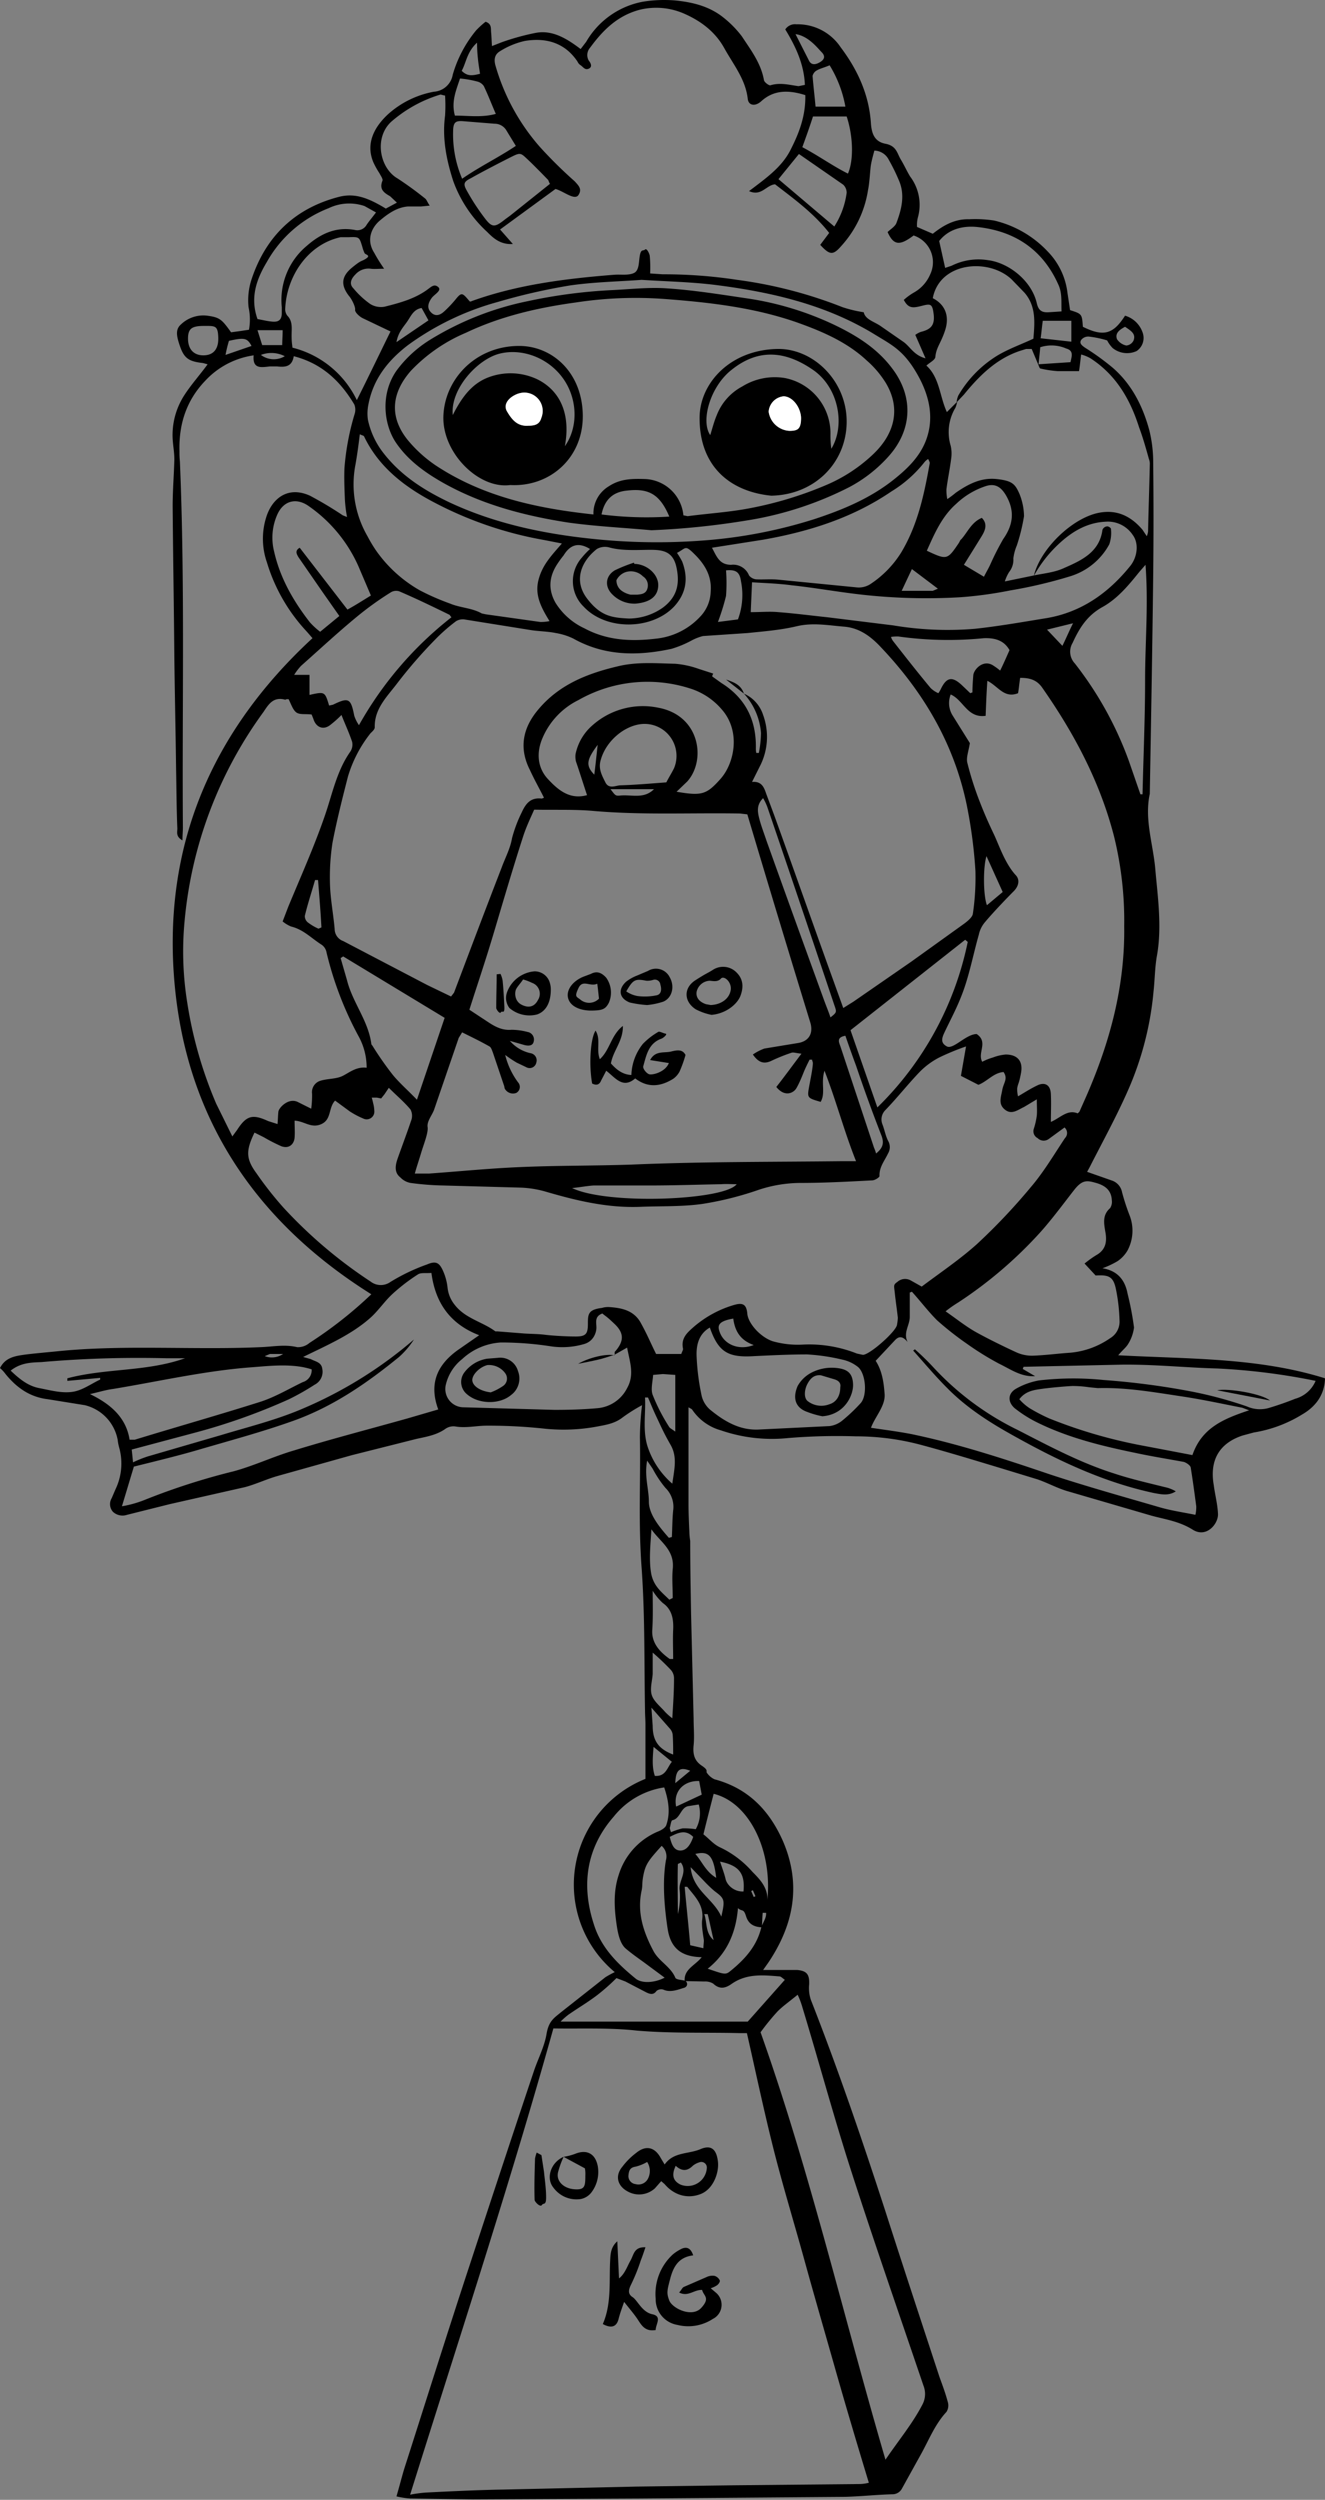 <svg id="Layer_1" data-name="Layer 1" xmlns="http://www.w3.org/2000/svg" viewBox="0 0 310.8 586"><rect x="0" y="0" width="310.8" height="586" fill="#808080" stroke="none"/><defs><style>.cls-1{fill:#fff;}</style></defs><path d="M0,320.7c1.2-2.4,3.4-2.8,5.5-3.1s5.7-.6,8.6-.9c15.6-1.5,31.4-.2,47-.9,2.9-.1,5.7-.7,8.6,0a4.1,4.1,0,0,0,2.9-1,96.8,96.8,0,0,0,14.5-11.4C59.8,286.3,43.6,262,40.9,230s8.9-58.7,32.4-80.4L72,148.1a41,41,0,0,1-9.4-16.3,16.8,16.8,0,0,1-.2-10.4c1.3-4.4,5-7.6,10.3-5.2a86.9,86.9,0,0,1,7.7,4.6l1,.4a32.6,32.6,0,0,1-.5-4.1c-.1-2.5-.2-5-.1-7.4A59.4,59.4,0,0,1,83.2,97a3.3,3.3,0,0,0-.1-2.2c-3.3-5.5-7.6-9.6-14.2-11.3-.4,2.5-2,2.6-3.9,2.4H63.3c-2,.2-4.1.7-3.8-2.6a19.2,19.2,0,0,0-11.4,6c-4.4,4.6-6.2,10.2-6,16.6a18.5,18.5,0,0,0,.1,2.3c1.2,28.6.5,57.2.7,85.8,0,.9-.1,1.8-.1,3-1.6-.9-1.2-1.9-1.2-2.8-.2-4.7-.2-9.5-.3-14.2-.1-8.6-.3-17.1-.4-25.7-.1-11.9-.3-23.7-.4-35.6,0-3.6.3-7.3.4-11,0-1.6-.3-3.2-.4-4.8a17.2,17.2,0,0,1,2.7-10.2c1.6-2.5,3.6-4.7,5.5-7.3l-1.1-.3c-3.7-.4-4.6-1.3-5.7-4.9-.5-1.7-.7-3.1.6-4.2a7.6,7.6,0,0,1,6.1-2c2.9.4,3.4.8,5.6,3.9l2.2-.3,2-.3a13.5,13.5,0,0,0-.1-5.3,15.7,15.7,0,0,1,.8-6.8c3.4-10,10.3-16.5,20.6-19.1,3.4-.8,6.4.1,10.8,2.8l2.6-1.4L91.5,46c-1.4-.8-2.6-1.6-1.8-3.6.2-.4-.4-1.2-.7-1.8a20.1,20.1,0,0,1-1.4-2.5c-2-4.7.5-8.6,3.4-11.3a22,22,0,0,1,10.8-5.3,4.8,4.8,0,0,0,4.4-4,28.9,28.9,0,0,1,5.5-10.4,19.9,19.9,0,0,1,2.2-2c1.5.5,1.2,1.6,1.3,2.5s.1,1.9.2,3.2l2.3-.9a55.7,55.7,0,0,1,8-2.2c3.9-.7,7.2,1.3,10.5,3.8l1.3-1.7A19.5,19.5,0,0,1,150.8.4a31.4,31.4,0,0,1,7.5-.3c4.2.4,8.2,1.4,11.5,4.1A24.4,24.4,0,0,1,174,8.5c2.1,3.2,4.5,6.3,5.2,10.3.1.5,1.2,1.3,1.5,1.2,2.3-.7,4.4-.1,6.6.2l1.5-.3c-.2-4.8-2.1-8.9-4.6-13a2.7,2.7,0,0,1,2.6-1.2,12.1,12.1,0,0,1,10.4,5.4c4,5.3,6.7,11.2,7.1,18,.2,2.2.8,4.1,3.4,4.6s2.7,2.2,3.6,3.7,1.4,2.7,2.2,4a11,11,0,0,1,1.8,9.6,7.2,7.2,0,0,0-.2,2.2l3.7,1.6c2.5-2,5.2-3.5,8.5-3.4a29.2,29.2,0,0,1,5.9.3A25.2,25.2,0,0,1,245.8,59a16.7,16.7,0,0,1,4.6,9.7l.6,4c2.8.9,2.8.9,3,3.9,5,2.5,7.2,1.6,9.9-2.6a6.2,6.2,0,0,1,4.1,3.9,3.7,3.7,0,0,1-1.4,4.4,5.4,5.4,0,0,1-5.6-.7,7.5,7.5,0,0,1-1.3-1.8,23.6,23.6,0,0,0-4.3-.9,2.1,2.1,0,0,0-1.8.8c-.5.8.2,1.3.9,1.8a59.6,59.6,0,0,1,6.5,4.7c4.5,3.9,7.1,9.1,8.6,14.7a31.2,31.2,0,0,1,.9,7.4c.1,8.9.1,17.8,0,26.6-.2,17.1-.5,34.1-.8,51.2-1.3,6,.8,11.8,1.3,17.7s1.6,13.3.4,20.1c-.5,2.7-.5,5.5-.8,8.3a74.1,74.1,0,0,1-6.1,23.6c-2.7,6.1-5.9,11.9-8.9,17.8l-.6,1.1,5.7,2a3.6,3.6,0,0,1,2.5,2.8A50.5,50.5,0,0,0,265,285a9.9,9.9,0,0,1-.5,8.1,7.8,7.8,0,0,1-2.3,2.5,20.2,20.2,0,0,1-3.6,1.7c3.6.6,5.3,2.8,5.9,6a68.8,68.8,0,0,1,1.5,7.9,9.7,9.7,0,0,1-1.4,3.9c-.5.8-1.3,1.4-2.3,2.6,16.6.9,32.8.5,48.5,5.4-.1,3.8-2.1,6.6-5.4,8.5a31,31,0,0,1-11.3,4.2l-2.6.7c-5.5,1.8-7.8,5.8-6.8,11.6.3,2.3.9,4.5,1,6.8s-2.7,5.7-5.9,3.7-6.4-2.4-9.7-3.3l-19.9-5.8c-2.3-.7-4.5-1.9-6.8-2.7l-8.2-2.5c-6.3-1.9-12.5-3.8-18.8-5.5a59.4,59.4,0,0,0-15.7-2.1,139.5,139.5,0,0,0-15.8.4,36.8,36.8,0,0,1-15.8-1.8,12,12,0,0,1-6.7-4.8c-.1-.2-.4-.3-.9-.6v22.6c0,2.2.1,4.4.2,6.6a14.9,14.9,0,0,0,.2,2.1c0,5.6.1,11.3.2,17l.6,24.8c0,2.1.2,4.1,0,6.1s.1,3.6,1.9,4.8.8,1.3,1.3,1.8a4.4,4.4,0,0,0,1.7,1.4c7.9,2.1,12.9,7.3,16.1,14.6,4.3,10.1,2.5,19.5-3.5,28.4l-1.2,1.7h8c2.3.2,2.9,1.1,2.8,3.4a8.7,8.7,0,0,0,.4,3.6c6.4,16.3,12,32.7,17.4,49.3,4.2,13.1,8.5,26.1,12.8,39.2.7,1.9,1.4,3.8,1.9,5.7a2.8,2.8,0,0,1-.3,2.4c-2.6,2.8-4,6.3-5.8,9.6l-4.6,8.3a2.5,2.5,0,0,1-2.3,1.4c-3.7.1-7.3.5-11,.6l-48.3.4-39,.2-14.8-.2a20.9,20.9,0,0,1-3.2-.5c.7-2.4,1.2-4.4,1.8-6.4,5-15.6,9.9-31.2,15-46.7s10.2-31,15.4-46.5c1-3,2.5-5.8,3-8.8s1.7-3.7,3.4-5.1l10.4-8.2a23.9,23.9,0,0,1,2.2-1.2,26.7,26.7,0,0,1,7.2-45.3V404.2c0-1.1-.1-2.1-.1-3.2-.2-11.2,0-22.4-.8-33.5s-.2-20.4-.4-30.6a67.4,67.4,0,0,1,.5-7.5,40.3,40.3,0,0,0-4.6,2.9c-1.8,1.4-3.8,1.7-5.9,2.1a43,43,0,0,1-12.4.5,122.1,122.1,0,0,0-13.5-.7c-2.4,0-4.9.6-7.3.2a3.3,3.3,0,0,0-2.5.6c-2,1.4-4.4,1.8-6.7,2.3l-15.1,3.8L65.1,346c-2.5.7-5,1.9-7.6,2.6l-17.7,4-10,2.5a3.3,3.3,0,0,1-3.3-.7,2.7,2.7,0,0,1-.3-3.2l.9-2.1a13.9,13.9,0,0,0,.9-9.6,11.8,11.8,0,0,1-.4-2,10.3,10.3,0,0,0-7.7-8.1L11.2,328c-4.2-.5-7.3-2.7-9.9-5.9A8.3,8.3,0,0,0,0,320.7ZM178.7,451.8c-1.8-.1-3.1-.7-3.7-2.6s-.9-1-1.9-1.9c-.5,6-2.7,10.7-7.1,14.2,4.1,1.4,4.2,1.5,5.5.4,3.3-2.7,6.1-5.8,7.1-10.2.4-1.1,1.2-2.1,1.1-3.3h-.8C178.8,449.4,178.8,450.6,178.7,451.8Zm-18.1,12.6c-.2-2.8,2.4-3.6,4-5.6-4.8-.1-7.3-2.1-8-6.7s-1.3-10.7-.4-16a3.3,3.3,0,0,0-1-3.4c-2.9,3.2-3.7,4.2-4.2,6.5s-.2,2.6-.5,4c-1.1,5.1.4,9.7,2.8,14.2,1.3,2.4,4,3.6,5.1,6.2.2.5,1.5.5,2.2.7s.9,1.4-.2,1.7-3.1,1.2-4.8.4a1.8,1.8,0,0,0-1.6.3c-.7,1-1.5.8-2.5.3l-4.8-2.5-2.1-.8a47.6,47.6,0,0,1-4.4,3.9c-2.2,1.7-4.6,3.1-6.9,4.7a17.2,17.2,0,0,0-1.8,1.6h43.9l8.7-9.8c-.6-.4-.9-.8-1.3-.8-3.8-.3-7.6-.7-11.1,1.7-1.4,1-2.8,1.5-4.4,0a3.6,3.6,0,0,0-2.1-.5ZM144.1,317.6h.1c0-.3-.1-.7.1-.8,2.1-2.4,2.1-4.3-.1-6.4s-2-1.7-2.9-2.5c-1.9.7-1.4,2.1-1.4,3.3s-.7,3.3-3,3.9a18.2,18.2,0,0,1-7.7.5,76.8,76.8,0,0,0-11.7-.9,14.6,14.6,0,0,0-9.1,3.9,10.8,10.8,0,0,0-3.8,5.9,4.3,4.3,0,0,0,4.2,5.4l21.3.6c3.4,0,6.8-.1,10.1-.4a8.6,8.6,0,0,0,6.9-4.7c1.8-3.2.6-6.2,0-9.5Zm99.5-232L242,81.8h-1.3l-1.6.5c-5.5,1.9-9.4,5.8-13,10.2l-1.7,1.8a4.7,4.7,0,0,1,.4-1.6,26.7,26.7,0,0,1,9.4-9.5c2.6-1.5,5.4-2.5,8.2-3.8.3-3.7.7-7.6-2.1-10.8l-3-3.1c-5.4-5.1-16.9-4.1-18.5,4.4,3.1,1.6,3.9,4.4,2.9,7.5s-2.1,4-2.3,6.3c-.1.7-1.2,1.2-2.1,2,3.1,2.8,3.1,7.2,4.8,10.9l2.4-2.4a5.7,5.7,0,0,1-.4,1.4,11.1,11.1,0,0,0-1.1,8.9,8.1,8.1,0,0,1,.1,3.1c-.3,2.4-.8,4.7-1.1,7.1a10.6,10.6,0,0,0,.2,2.3,20.7,20.7,0,0,0,2-1.5c2.9-2,5.9-3.6,9.6-3.2s4.3,1.2,5.3,3.4a14.4,14.4,0,0,1,1.1,5.3,43.4,43.4,0,0,1-1.7,6.9,11.1,11.1,0,0,0-.8,3,4.6,4.6,0,0,1-1,3.2,9.4,9.4,0,0,0-1,2.2l6.8-1.4c2.4-.5,4.8-.7,7-1.7,4.1-1.8,8.4-3.7,9.1-9a1.3,1.3,0,0,1,1-.8c.4-.1,1.1.4,1,.7a8.1,8.1,0,0,1-.4,3.5,15.6,15.6,0,0,1-9.2,7.5,109.6,109.6,0,0,1-14,3.3,93.9,93.9,0,0,1-11.7,1.6,136.8,136.8,0,0,1-25.6-.9c-4.7-.6-9.3-1.4-14-1.9-3-.4-6-.5-9.3-.7-.1,2.4-.2,4.5-.3,7,2.4,0,4.5-.2,6.5,0,3.9.3,7.7.8,11.5,1.2l15.4,1.9a77.1,77.1,0,0,0,19.2.8c5.6-.6,11.2-1.6,16.8-2.5,8.2-1.4,14.5-5.9,19.6-12.2,1.7-2.1,2.1-5.3.6-7.3a7,7,0,0,0-6.4-3.1c-4.1.2-7.5,2.1-10.5,4.8a30.1,30.1,0,0,0-6.3,7.9c1.5-6.3,9-13.6,15.3-14.8,4.2-.8,7.5.8,10.2,4l1,1.5a4.5,4.5,0,0,0,.3-1.1c.1-5.2.3-10.4.4-15.6a3.2,3.2,0,0,0-.2-1.4c-.7-2.5-1.4-5-2.3-7.4-2.1-6.6-5.4-12.3-11.4-16.2a9.1,9.1,0,0,0-2.2-.9c-.2,1.5-.3,2.7-.5,3.9h-5a25.7,25.7,0,0,1-4-.6c-.3,0-.4-.7-.6-1l7.6-.5c.3-1.4.8-2.7-1-3.2a8.6,8.6,0,0,0-6.1-.3C243.9,82.9,243.7,84.2,243.6,85.6Zm-69.1,77a8.2,8.2,0,0,1,4.5,5,15,15,0,0,1-.8,12.1l-1.8,3.6c2.2-.2,2.8,1.2,3.3,2.7l1.9,5.1c4.7,13,9.3,26.1,14,39.1l2.2,6.1,2.4-1.5,13.6-9.4,12.4-8.9c.8-.6,1.9-1.5,2-2.3a57.6,57.6,0,0,0,.6-10.1,112.5,112.5,0,0,0-1.8-14.2c-2.8-14.8-10-27.2-20.2-38-2.4-2.6-5.1-4.7-8.8-5s-7.3-1-11.1-.1-7.7,1.2-11.6,1.6l-10.4.7a11.7,11.7,0,0,0-2.6,1,24.5,24.5,0,0,1-4.8,2c-7.9,1.7-15.7,1.7-23-2.4a15.1,15.1,0,0,0-4.1-1.3c-1.9-.4-4-.4-5.9-.7l-15.6-2.5a3.1,3.1,0,0,0-1.9.4,41.4,41.4,0,0,0-5,4.4,111.9,111.9,0,0,0-9,10.4c-2.3,3-5.2,5.8-5.1,10.1,0,.5-.6,1-1,1.4a30.1,30.1,0,0,0-5.3,10.2c-1.3,5.1-2.6,10.2-3.6,15.4a52.7,52.7,0,0,0-.6,9.7c.1,3.6.8,7.1,1.1,10.6a3,3,0,0,0,2,2.8l19.7,10.3,5.6,2.7.7-.9c3.7-9.8,7.4-19.6,11.2-29.4.8-2.2,2-4.4,2.4-6.8a31.9,31.9,0,0,1,2.3-6.1c1-2.2,2.2-3.5,4.7-3.2l.5-.2c-1.1-2.2-2.3-4.3-3.3-6.5-2.6-5.1-1.7-9.8,1.9-14.1,4.9-5.9,11.5-8.5,18.7-10.2,4.5-1.1,9-.7,13.5-.6a21.7,21.7,0,0,1,5.5,1.2l3.4,1.1c-.1.2-.3.6-.2.7l2.1,1.5c5.6,3.5,8.2,8.6,8.1,15.2a4.9,4.9,0,0,0,.1,1.2h.6a25.9,25.9,0,0,0,.5-4.7A15.4,15.4,0,0,0,174.5,162.6ZM129.8,475.5c-10.2,36.5-22.1,72.6-33.6,109.3a31.9,31.9,0,0,1,3.7-.5c6-.3,12.1-.6,18.1-.7l31.2-.7,22.6-.3,30-.3a9.4,9.4,0,0,0,2-.3c-2.7-8.9-5.3-17.6-7.8-26.4s-5-17.4-7.4-26.1-5.1-17.5-7.3-26.3-4.1-17.8-6.1-26.6h-1.7c-8-.2-16.1.1-24.2-.6C143,475.3,136.6,475.6,129.8,475.5Zm96.8-230.2a57.7,57.7,0,0,0-6.3,2.6,18,18,0,0,0-4.5,3.3c-2.8,2.9-5.3,6.1-8.1,9a3.1,3.1,0,0,0-.7,3.4c.5,1.3.7,2.6,1.3,3.8a2.9,2.9,0,0,1,0,3c-.8,1.7-2.1,3.2-2,5.3,0,.3-1.1,1-1.7,1-5.7.3-11.3.6-17,.6a31.7,31.7,0,0,0-9.6,1.6,76.2,76.2,0,0,1-13.1,3.3c-4.8.7-9.8.5-14.7.7-7.6.3-14.8-1.4-22-3.5a24.3,24.3,0,0,0-6-1l-18.2-.5a64.8,64.8,0,0,1-7.7-.6,4.4,4.4,0,0,1-2.4-1.3c-1.4-1.1-1.2-2.7-.7-4.2s2.2-6,3.2-9a3.2,3.2,0,0,0-.1-2.7c-1.5-1.8-3.3-3.3-5.1-5.1l-1,1.5-.8,1-1-.2H87.2c.2.7.3,1.2.4,1.6a7.7,7.7,0,0,1,.2,1.5,1.8,1.8,0,0,1-2.6,1.8,19.6,19.6,0,0,1-3.2-1.7L78.6,258c-1.6,1.7-.8,4.4-3.2,5.5s-4-.7-6.3-.8c0,1.5.1,2.7,0,4s-1.1,2.7-3.1,2a39.8,39.8,0,0,1-4.1-2.1l-2.2-1.1c-2.1,4.3-2,6.2.5,9.6a82.1,82.1,0,0,0,6.3,8,109.3,109.3,0,0,0,20.4,17.3,3.9,3.9,0,0,0,4.7.1,45.2,45.2,0,0,1,8.6-4.1c2.1-.9,2.9-.4,3.8,1.7a13.2,13.2,0,0,1,1,3.9,7.6,7.6,0,0,0,1.6,3.8c2.5,3.3,6.5,4,9.6,6.3h.5l6.3.5c1.7.1,3.3.1,4.9.3s4.8.4,7.2.4,2.8-.7,2.8-3,.1-3.3,3.3-3.7a5,5,0,0,1,1.7-.2c3,.2,5.8.8,7.4,3.7s2.3,4.7,3.6,7.3h5.9c.2-.6.5-1,.4-1.3-.5-2.5,1.1-3.8,2.7-5.2a25.4,25.4,0,0,1,9.3-5c2.1-.6,2.9-.1,3.1,2.1s3,5.4,5.9,6.4a21.6,21.6,0,0,0,7.1.8,30.3,30.3,0,0,1,12.7,2.1l1.4.3c1.6,0,7.7-5.4,8-7a11.1,11.1,0,0,0,.2-1.7c-.2-1.9-.5-3.8-.7-5.7s-.4-2,.6-2.7a2.7,2.7,0,0,1,3.2-.3l2.5,1.4c4.4-3.3,9-6.4,13-10a141.5,141.5,0,0,0,12.5-13.2c3.1-3.6,5.5-7.7,8.1-11.6a1.7,1.7,0,0,0-.1-2.5l-3.7,2.7a2,2,0,0,1-2.6-.2,1.8,1.8,0,0,1-.9-2.2,17.3,17.3,0,0,0,.7-3.1c.1-1.1,0-2.2,0-3.8l-3,1.8c-1.5.7-2.9,1.9-4.5.6s-.9-2.9-.6-4.6,1.4-2.6.3-4.2c-2.4.2-3.8,2.2-5.9,3l-4.1-2.1Zm-107-1.3a8.9,8.9,0,0,0,4.9,2.9,1.7,1.7,0,0,1,1.3,2.2,1.6,1.6,0,0,1-2.3,1.1l-2.3-1.1a31.1,31.1,0,0,1-2.7-1.8,18.1,18.1,0,0,0,3,6.4,1.6,1.6,0,0,1-.4,2.5,2.2,2.2,0,0,1-2.7-1c-.1-.3-.1-.6-.2-.8l-2.6-7.7c-.2-.5-.4-1.2-.8-1.4-2.1-1.2-4.2-2.2-6.4-3.3l-.8,1.3-5.8,16.9c-.5,1.3-1.7,2.7-1.5,4s-.9,4-1.5,6-1,3.1-1.5,4.9h3.4c7-.5,14-1.2,21-1.5,8.8-.4,17.7-.3,26.5-.6,16.5-.7,33-.6,49.4-.8h3.2c-2.8-7-4.6-14-7.4-21.2-.9,2.8.3,5.2-.9,7.3-3.1-.9-3.2-.9-2.7-3.6s.6-3.1.8-4.6-.1-1.1-.1-1.7h-.6c-.5,1-1,2-1.4,3s-1,2.5-1.7,3.7-2.8,2.1-4.7-.3c1.9-2.4,3.7-4.9,5.9-7.8-1.2-.1-1.9-.4-2.4-.2a42.2,42.2,0,0,0-4.5,1.8c-1.8.9-3.1.6-4.5-1.4a11.6,11.6,0,0,1,2.7-1.4l7.9-1.3c2.5-.4,3.6-2.2,2.9-4.7q-7.5-24.4-14.8-48.9l-1.7-.2c-11.5-.2-22.9.4-34.4-.6-4.5-.4-9-.2-13.9-.3-.8,1.8-1.8,3.9-2.5,6-2.4,7.4-4.6,14.9-6.8,22.3s-3.9,12.3-5.9,18.6l4.1,2.7c1.8,1.2,3.5,2.2,5.8,2a15,15,0,0,1,3.7.5,1.8,1.8,0,0,1,1.5,2.2c-.2,1.1-1.2,1.1-2.1.9ZM90.1,63c-1.4,0-2.3.1-3.1,0a4.1,4.1,0,0,0-3.6,1.3c-1,1-1.6,2.2-.5,3.3a20,20,0,0,0,4,3.7,4.8,4.8,0,0,0,3.3.6c3.6-.9,7.3-1.9,10.3-4.2.7-.5,1.4-1.2,2.3-.4s-.9,1.7-1.5,2.5-1.3,2.1-.4,3.2,2,1.2,3.3,0a28.1,28.1,0,0,0,2.9-3.1c1.1-1.3,1.4-1.2,2.6.2s.4.4.5.5.3.1.4,0c10.8-3.9,22.2-5.3,33.6-6.2,1.5-.1,3.2.2,4.5-.4s1.1-2.7,1.4-4.2.8-.9,1.2-1.3,1,.9,1.1,1.4a28.7,28.7,0,0,1,.1,4.2l2.9.2a114.5,114.5,0,0,1,17.5,1.3A104.4,104.4,0,0,1,197.6,72a30.6,30.6,0,0,0,5,1.2c.4,1.8,2.6,2.2,4.2,3.4l5.2,3.6c1.5,1.1,2.4,3.1,5.1,3.8l-2.4-5.5a5.4,5.4,0,0,1,1.3-.7c2.5-.6,3.3-1.7,3-4.2s-.8-2.4-2.8-1.9-3.1.7-4.2-1.4a14.4,14.4,0,0,1,2.5-1.8,8.8,8.8,0,0,0,3.7-4.2,6.6,6.6,0,0,0-3.9-9.1c-3.3,2.5-4.7,2.3-6.1-.8.7-.7,1.8-1.3,2.1-2.2,1.2-3.2,2-6.5.6-9.8a44.4,44.4,0,0,0-2.4-4.9,3.9,3.9,0,0,0-3.4-2.2c-.3,1.1-.6,2.2-.8,3.3s-.3,4.1-.7,6a25.1,25.1,0,0,1-6.3,13.1c-1.9,2.2-2.7,2.1-4.9-.3l2.1-2.8c-3.7-4.7-8.3-8-12.7-11.4-2.1.2-3.2,2.9-6.1,1.6,3.8-2.9,7.6-5.5,9.7-9.6s3.6-8.1,3.5-12.9c-3.8-1.2-7.3-1.3-10.3,1.4-1.4,1.3-3,1.1-3.2-.5-.5-4.6-3.4-8.1-5.5-11.9s-5.4-6.3-9.2-8a16.3,16.3,0,0,0-10.7-1c-5.2,1.4-8.6,4.8-11.6,8.9a2.6,2.6,0,0,0-.3,3c.5.6.9,1.5,0,1.9s-1.3-.4-1.9-.8-.6-.7-.9-1.1c-3-4.3-7.4-5.4-12.2-4.6a18.3,18.3,0,0,0-5.8,2.4c-1.2.7-1.5,1.8-1.1,3.3a49.5,49.5,0,0,0,10.4,19.1,104.5,104.5,0,0,0,8.2,8.1c.9,1,1.8,1.8.9,3.2s-3.5-.9-5.4-1.4l-13,9.5,3,3.4c-3,.2-4.7-1.5-6.1-2.9a30,30,0,0,1-7.9-11.9c-1.6-5-2.6-10-1.9-15.3a36.8,36.8,0,0,0,0-4.7c-.7-.1-1-.3-1.2-.2a31.2,31.2,0,0,0-11.5,6.4c-4,3.8-2.6,10.8,1.5,13.2a79.5,79.5,0,0,1,6.6,4.8c.3.3.5.9,1,1.6l-2,.2H95.7c-2.6.2-4.7,1.7-6.6,3.3s-3.3,4.5-1.3,7.6C88.4,60.4,89,61.4,90.1,63ZM227.5,174.2c-.3,1.9-.9,3.4-.6,4.6a74,74,0,0,0,2.9,9.1c1,2.6,2.1,5.1,3.3,7.6s2.6,6.9,5.2,9.7c1,1.1.6,2.6-.5,3.7s-4.6,4.7-6.7,7.2a6.6,6.6,0,0,0-1.5,3c-1.2,4.2-2,8.4-3.4,12.5s-3.1,7.1-4.7,10.5c-.6,1.3-.9,2.4.6,3.2s4.5-2.9,7-2.9c2.8,1.9.1,4.4,1.3,6.5a13,13,0,0,1,2.5-1,10.9,10.9,0,0,1,3-.7c2.8,0,4.1,1.6,3.6,4.3s-.7,2.4-.9,3.6a6.5,6.5,0,0,0,.2,1.9c1.7-1,3.1-1.9,4.6-2.6s3-.3,3.1,2.1,0,4.1,0,6.5c2.3-1,3.9-3,6.3-2l.4-.4,1.6-3.6c5.6-12.8,9.1-25.9,8.9-39.9a82.8,82.8,0,0,0-2.4-21.1c-3.3-12.8-9.4-24.2-16.9-34.9-1.3-1.8-3-2.2-5.1-2.2-.2,1.2-.3,2.5-.5,3.6-3.3,1.3-4.7-1.7-7.2-2.9-.2,2.9-.3,5.5-.4,8.2-4.3.6-5.2-3.7-8.2-5a5.5,5.5,0,0,0,.5,5ZM86,250.3a15.1,15.1,0,0,0-1.9-7.4,80.2,80.2,0,0,1-7.5-19.6,2.8,2.8,0,0,0-1.1-1.8c-2.4-1.5-4.3-3.6-7.2-4.3a7.5,7.5,0,0,1-2-1.2l1.3-3.4c2.9-7,6-13.9,8.5-21.1,1.8-5.1,2.8-10.6,6-15.2a3,3,0,0,0,.5-2.4c-.7-2.1-1.6-4-2.5-6.3a26,26,0,0,1-2.7,2.4c-1.6,1.2-3.3.5-3.9-1.5l-.4-1c-1.4-.2-2.8.1-3.6-.5s-1.2-1.9-1.8-3.1h-.4c-.2,0-.4.2-.5.1-2.7-.7-3.8,1.1-5,2.9a98.1,98.1,0,0,0-18.5,49,75.6,75.6,0,0,0,.6,19,98.2,98.2,0,0,0,6.8,23.8l3.8,7.7,1.1-1.5c2.2-3.4,3.6-3.8,7.3-2.1l2.2.7c.1-1.2.1-2,.2-2.9s2.3-3.3,4.5-2.3l3.2,1.6a23.7,23.7,0,0,0,.2-3.5,2.8,2.8,0,0,1,1.8-3c1.8-.6,3.8-.4,5.4-1.2S83.6,250,86,250.3Zm127.9,52.5-.5.2v5.7c0,2-1.6,3.7-.5,5.9-1-1.2-1.9-1.6-3-.4l-4.5,4.8c1.5,2.3,1.9,5,2.1,7.8s-2.2,5.2-3.2,7.9c3.4.5,6.5.9,9.6,1.5,11,2.3,21.7,5.8,32.3,9.4,8.5,2.8,17.1,5.2,25.7,7.7,2.7.8,5.5,1.2,8.5,1.8a7.9,7.9,0,0,0,.2-2c-.4-3-.8-6-1.3-9.1-.1-.5-1-1.1-1.6-1.3-3.8-.7-7.6-1.3-11.3-2.1-7.8-1.6-15.6-3.5-22.8-7a29.3,29.3,0,0,1-5.6-3.5c-1.7-1.5-1.6-3.5.4-4.6a16.8,16.8,0,0,1,5.3-1.9,70.2,70.2,0,0,1,15.2-.1,178.6,178.6,0,0,1,20.6,2.7,95.8,95.8,0,0,1,13,3.5,7.5,7.5,0,0,0,5.3.3q3-.9,6-2.1a7.3,7.3,0,0,0,4.8-4.2,150.7,150.7,0,0,0-23-2.9c-7.5-.2-15-1-22.6-.9l-22.9.5-.2.5,2.9,1.7c-3.3.2-5.7-1.6-8.4-2.9a67.8,67.8,0,0,1-7.6-4.7,73.6,73.6,0,0,1-7-5.5C217.7,307.4,215.9,305,213.9,302.8ZM102.8,330.4c-2.3-6.2-.1-10.6,4.7-14l4.9-3.4c-6.8-2.6-10.3-7.6-11.2-14.6-1.3.1-2.4-.1-3.1.3a43.7,43.7,0,0,0-5.9,4.5c-1.9,1.7-3.4,4-5.3,5.7-4.5,4-10.1,6.4-15.8,9.2l1.8.5c1.1.6,2.5.7,2.7,2.3a3.4,3.4,0,0,1-1.8,3.7,58.2,58.2,0,0,1-6,3.4,142.7,142.7,0,0,1-21.9,7.8l-15,4c.1,1,.2,1.9.3,3a28.2,28.2,0,0,1,3.5-1.4l17.2-5c6.3-1.9,12.8-3.5,18.9-6.1A99.6,99.6,0,0,0,97.1,314a19.9,19.9,0,0,1-3.5,4.1c-7.6,6.2-15.6,11.7-24.9,15-7.3,2.6-14.8,4.6-22.3,6.8-4.8,1.4-9.8,2.6-15,3.9l-2.8,9.3a26.4,26.4,0,0,0,5.1-1.4,157.1,157.1,0,0,1,21.1-6.8c4.8-1.3,9.4-3.5,14.2-4.9,8.8-2.7,17.7-5,26.6-7.5ZM207.7,576.6c3.2-4.7,6.3-8.4,8.6-12.8a5.3,5.3,0,0,0,.3-4.6c-5.8-17.1-11.7-34-17.2-51.1-4-12.5-7.4-25.1-11.2-37.6a18.3,18.3,0,0,0-1.1-2.9c-1.8,1.5-3.4,2.6-4.7,3.9a55.8,55.8,0,0,0-4,4.9C189.8,508.4,197.7,542.4,207.7,576.6Zm-78.8-431c-1.9-3.1-3.5-6-2.6-9.6s3.1-5.8,5.5-8.6l-4.1-.8a88,88,0,0,1-27.3-9.6c-6.3-3.5-11.8-8-15-14.7-.1-.2-.4-.2-1-.5-.3,2.5-.6,4.7-1,7a24.3,24.3,0,0,0,2.8,16.9,33.7,33.7,0,0,0,1.9,3.2,31.5,31.5,0,0,0,10.4,9.5,56.4,56.4,0,0,0,7.1,3.1c2.4,1,5.1,1,7.4,2.3l.9.2,12.8,1.8A9.8,9.8,0,0,0,128.9,145.6ZM254.4,296.2a24.3,24.3,0,0,1,2.8-2c2.1-1.2,2.5-3,2.1-5.3s-.7-4.1,1.1-5.7a2.7,2.7,0,0,0,.4-1.8c-.1-2.4-1.6-3.5-3.7-4.1s-3.2-.8-5.1,1.6-5.2,6.9-8.1,10.1a99.3,99.3,0,0,1-19.1,16.3,28.5,28.5,0,0,0-3,2.1c2.6,1.8,4.7,3.5,7,4.8s6.5,3.4,9.8,4.9a8.9,8.9,0,0,0,3.6.7c3-.1,5.9-.5,8.9-.7a19.4,19.4,0,0,0,9.3-3.4,4.5,4.5,0,0,0,2.2-4.2,41.7,41.7,0,0,0-.8-7.1c-.6-3.1-1.6-3.6-4.8-3.4ZM150.5,65.6c-5.4.4-11.1.5-16.7,1.3a141.2,141.2,0,0,0-17.1,3.9,64.7,64.7,0,0,0-21,10.1c-4.7,3.6-8.2,8-9.3,14a10.4,10.4,0,0,0-.1,3.5,19.1,19.1,0,0,0,3.8,8c4.1,5.2,9.5,8.6,15.4,11.4,10.5,4.9,21.8,7.3,33.3,8.5a143.4,143.4,0,0,0,26.2.4,113.9,113.9,0,0,0,26-5c6.7-2.2,13.2-4.9,18.8-9.4,3-2.4,5.8-5.1,7.3-8.8,2.3-5.8.7-11.4-2.3-16.4s-5.7-6.3-9.3-8.5c-11.3-7-23.9-10-36.9-11.7C162.7,66.1,156.7,66,150.5,65.6Zm67.2,42a3.6,3.6,0,0,0-.9.8,29.2,29.2,0,0,1-7.7,6.8c-9.1,6.2-19.3,9.4-30,11.3L167,128.4c1.1,2,1.7,4,4.5,4a4,4,0,0,1,4.2,2.5,2.5,2.5,0,0,0,1.6.9c1.8.1,3.6-.1,5.4.1l18.3,1.8a5,5,0,0,0,3.2-.8,24.2,24.2,0,0,0,7.2-7.4c3.9-6.5,5.4-13.7,6.7-21A3.1,3.1,0,0,0,217.7,107.6Zm-59,78c5.9,1,7,.7,10.3-3s4.8-11.2.3-16.3a16.1,16.1,0,0,0-6.8-4.7,32.7,32.7,0,0,0-26.8,2.5,17.6,17.6,0,0,0-8.4,8.8c-1.5,3.4-1.3,7,1.2,9.7s5.2,4.9,9.2,3.8c-.9-2.7-1.7-5.3-2.6-7.9a5,5,0,0,1-.1-1.7,12.2,12.2,0,0,1,4-6.8,17.8,17.8,0,0,1,15.4-4.1c9.8,1.8,11.3,12.3,6.8,17.3Zm7.8,125.6c-2.6,1.5-3.2,4.1-3.1,6.7a54.1,54.1,0,0,0,1.1,8.9,6.2,6.2,0,0,0,2,3.6c3.4,2.8,7.1,5,11.7,4.7l16.4-.8a5.9,5.9,0,0,0,3.1-1.4,39.7,39.7,0,0,0,4.2-4c1.6-1.8,1.2-7-.7-8.5a8.9,8.9,0,0,0-3.7-1.7,46.4,46.4,0,0,0-8.2-1.2c-4.1,0-8.3.2-12.4.4C170.7,318.3,168.5,316.9,166.5,311.2ZM105.9,144.7c-.3-.3-.4-.6-.5-.6-3.9-1.9-7.8-3.8-11.8-5.5a2.4,2.4,0,0,0-2,.3,73.5,73.5,0,0,0-7.8,5.6c-4.5,3.7-8.8,7.7-13.2,11.6a14.1,14.1,0,0,0-1.6,2.1h3.6v4.7c3.6-.8,3.6-.8,4.6,2.5l.9-.2c3.7-1.8,4.2-1.5,5,2.6a8.7,8.7,0,0,0,1.1,2.2A84.5,84.5,0,0,1,105.9,144.7ZM83.7,93.8c2.8-5.6,5.4-11,7.9-16.1l-6.5-3.1c-.8-.4-1.9-1.4-1.8-2s-.7-2.4-1.5-3.3c-1.9-2.5-1.7-4.5.7-6.5s2.2-1.4,3.4-2.2-.3-.9-.4-1.3a7.8,7.8,0,0,1-.5-1.4c-.7-2.3-.7-2.4-3.1-2.3h-2c-7.8,1.7-12.7,9.3-13,16.8a2.4,2.4,0,0,0,.5,1.6c1.3,1.3,1,3,1,4.6s.1,1.9.2,2.9A22.9,22.9,0,0,1,83.7,93.8ZM293,330.6l-1.6-.6c-4.6-.9-9.2-1.9-13.8-2.6-6.7-1-13.3-2.2-20.1-2l-2-.2a26.9,26.9,0,0,0-4-.3q-3.3.2-6.6.6c-2,.3-4.2.4-5.8,2.5a11.7,11.7,0,0,0,2.4,2.1,40.2,40.2,0,0,0,4.6,2.4,115.2,115.2,0,0,0,21.5,6.3l12.1,2.3C281.9,334.7,287,332.6,293,330.6ZM267.5,186.2h.5c.2-8.9.6-17.8.6-26.7s.8-17.7.1-27.1l-1.4,1.6c-2.5,3.1-5.1,6.3-8.7,8.3s-5.4,4.9-7,8.4a4,4,0,0,0,.5,4.8,82.8,82.8,0,0,1,12.7,22.9ZM21.1,326.8c5,2.4,8.5,5.6,9.3,10.7h1.2c9.8-3,19.7-5.8,29.5-8.9,3.4-1.1,6.6-3,9.9-4.6a2.9,2.9,0,0,0,2.1-3,18.3,18.3,0,0,0-2.5-.6c-3.8-.6-7.6-.2-11.4.1-11,.8-21.8,3.3-32.7,5.1C24.9,325.8,23.3,326.3,21.1,326.8ZM227,220.8l-.6-.5-26.9,21.2,6.3,18.1A75.4,75.4,0,0,0,227,220.8ZM81.5,142.9c2-1.1,3.7-2.2,5.5-3.3l-2.9-6.8a33.9,33.9,0,0,0-11.6-14.1c-2.9-2.1-5.9-1.4-7.4,1.8a13.3,13.3,0,0,0-.8,8.8c1.4,6.2,4.5,11.6,8.4,16.6a17.4,17.4,0,0,0,2.4,2.2l4.5-3.7-4-5.7L70,130.6c-.4-.7-.9-1.5.3-2.2Zm-1,81.3-.6.4,1.5,5.2c1.3,5.2,5,9.5,5.7,14.9,0,.2.2.3.3.5a77.5,77.5,0,0,0,4.6,6.6c1.6,2,3.6,3.7,5.8,6l6.5-19.2Zm75.4,239.4-5-3.7c-1.4-1-2.8-2-4.1-3.1s-1.8-3.3-2.1-5.2c-.6-4-.9-8,.4-12a16.2,16.2,0,0,1,9.1-10.2c.8-.3,1.9-.9,2.1-1.6,1-2.9.5-5.8-.5-8.8a18.7,18.7,0,0,0-11.8,6.8c-6.5,7.4-7.7,16.1-4.7,25.3,1.7,5.5,5.6,9.3,9.9,12.8C150.7,465,153.6,464.8,155.9,463.6ZM138.4,128.7c-2.9-1.8-4.8-.8-6.2,1.5a23.1,23.1,0,0,0-1.4,1.9c-2,3-2.3,6-.5,9.2a15.8,15.8,0,0,0,6.8,6c5.4,2.9,11.1,3.1,16.9,2.4a16.4,16.4,0,0,0,10.2-5.1,8.8,8.8,0,0,0,2.5-5.9c.3-3.6-1.3-6.3-3.7-8.7s-2-1.5-4.2-.4a21.2,21.2,0,0,1,1.2,2c1.5,3.9,1,7.4-1.8,10.5-5.2,5.6-16,5.8-21.3.1a8.3,8.3,0,0,1-.4-11.5A17,17,0,0,1,138.4,128.7Zm83.3-65.9,1.5-.5a14.1,14.1,0,0,1,8.6-1.3c4.8.6,10.2,4.8,11.4,10.1.4,1.7,1.2,2.2,2.8,2.1l3-.2c-.1-2.3.2-4.3-.8-6.4-3.7-8.2-10.3-12.5-19.1-13.4-3.3-.3-6.6.5-8.8,3.3ZM147.5,145a14,14,0,0,0,7.9-2.5c3.7-2.7,4-6,3.3-9.4s-2.6-4.1-5.3-4.2-7.1.4-10.6-.6a3.8,3.8,0,0,0-2.8.4c-3.7,2.9-5.5,7.4-2.3,11.6S143.6,144.8,147.5,145ZM60.4,74.8c1.2.2,2.3.5,3.5.6s2.2-.2,2.2-2V72A16.5,16.5,0,0,1,72,57.6c3.2-2.8,6.8-4.5,11.2-3.7A2.5,2.5,0,0,0,86,52.7c.6-.9,1.3-1.7,2.2-2.9l-2.7-1.5a11.1,11.1,0,0,0-8.4.5A28.4,28.4,0,0,0,62.6,61.4C60.2,65.4,58.6,69.7,60.4,74.8Zm170.4,60.4c.6-1.2,1.1-2,1.5-2.9a65.4,65.4,0,0,1,3-5.9c2.4-3.4,2.8-6.7.6-10.4-1.1-1.8-2.4-2.7-4.5-2.1a18.3,18.3,0,0,0-7.1,4.2c-3.4,3-5.1,7-6.9,11,4.7,2.2,4.8,2.2,7.5-1.8.2-.3.3-.7.6-.9,1.5-1.7,2.4-4,4.8-5,1.5,1.5.7,3.1-.1,4.4s-2.6,4.2-4.1,6.6Zm-74.5,48.2c.5-1,1.2-2.1,1.8-3.3a7.5,7.5,0,0,0-7.2-10.4c-4.3.2-8.8,4-10,8.5-.6,2,.3,3.6,1.1,5.2s2.3.8,3.4.7C148.9,184,152.3,183.7,156.3,183.4Zm80.5-31c-1.2-2.1-3.1-2.9-6-2.8a84.5,84.5,0,0,1-20.1-.4,10.9,10.9,0,0,0-1.7.1,3,3,0,0,0,.5,1c2.9,3.7,5.8,7.4,8.8,11a6.3,6.3,0,0,0,1.8,1.2,6.4,6.4,0,0,0,.6-1c1.3-2.7,2.6-3,4.8-1l2.1,2,.5-.2c0-1.3.1-2.7.2-4s2.2-3.7,4.5-2.4a14,14,0,0,1,1.8,1.3C235.4,155.6,236,154.2,236.8,152.4ZM129,43.1c-.3-.5-.3-.8-.5-1s-3.1-3.2-4.7-4.7-1.7-1.7-3.7-.7-6.5,3.3-9.7,5.1c-1.6.8-1.8,1.3-.9,2.9a52.3,52.3,0,0,0,4.1,6.3c1.8,2.4,2.4,2.4,4.9.4l1.1-.8ZM165,430c1.3,1,2.4,2.4,4,3.1a23.3,23.3,0,0,1,7.5,5.7c1.8,1.8,3.6,3.7,3.5,6.6,1.2-11.9-4.4-22.9-12.6-24.9C166.6,423.6,165.8,426.7,165,430ZM2.5,321.3c2.1,2,4.1,3.6,6.7,4.1s5.1,1.2,7.6.9,4.5-1.9,6.7-2.9V323l-7.7.7v-.6c9-2.4,18.6-1.5,27.6-4.7H39.1a262.5,262.5,0,0,0-29.4.9C7.4,319.4,4.9,319.4,2.5,321.3ZM187.4,36.1,182.6,42l13.1,11.1a19.4,19.4,0,0,0,2.9-7.9,2.6,2.6,0,0,0-.8-1.9Zm-79,5.8c4.2-2.9,8.4-4.9,12.6-7.7l-2.2-3.6A3.2,3.2,0,0,0,116,29l-7.5-.6c-1.6-.1-2.1.3-2.2,1.9A26.5,26.5,0,0,0,108.4,41.9Zm82.3-14.6c-.8,2.5-1.6,4.7-2.5,7.2,3.8,2,7.1,4.4,10.7,6.2,1.4-3.2,1.2-8.9-.3-13.4Zm4.1,211.2c1.5-1.2,1.5-1.2.9-2.9-5.2-15.5-10.4-30.9-15.7-46.4a13.1,13.1,0,0,0-1-2.1c-1.6,1.6-1.3,3.2-.9,4.8s1.1,3.4,1.7,5.2c4.4,12.3,8.9,24.7,13.4,37.1C193.7,235.6,194.3,237,194.8,238.5Zm-60.6,40c8.2,4,35.7,2.9,38.6-.9-1.3,0-2.5-.1-3.6,0-5.7.1-11.3.3-17,.3h-13C137.7,278,136.2,278.3,134.2,278.5Zm23.5,69.3c.5-3.5,1.2-6.3-.4-9.1s-2.1-4-3.1-6.1-1.5-3.4-2.2-5h-.7c.2,3.8-.6,7.7.6,11.5A19.6,19.6,0,0,0,157.7,347.8Zm-51-320.7c3.2,0,6.3.5,9.6-.4-1-2.3-1.8-4.4-2.8-6.5a2.6,2.6,0,0,0-1.6-1.1,23.8,23.8,0,0,0-4-.7C107,21.2,105.8,23.8,106.7,27.1Zm50.2,333.4.7-.2c.1-2.1.1-4.2.3-6.2a6.2,6.2,0,0,0-1.8-5.3,25.2,25.2,0,0,1-3-4.5l-1.3-1.9c-.7,3.6.4,6.6.4,9.6S154.7,358,156.9,360.5ZM157,375l.8-.4c0-2.3-.2-4.6,0-6.8.5-4.5-3-6.4-5-9.3-.2,3.4-.6,6.9-.1,10.1S155.2,373.2,157,375Zm48.5-104.6c1.6-1.3,1.9-2.4,1.3-4.1q-3.2-8.2-6-16.5c-.9-2.4-1.7-4.7-2.5-7-2.3.4-1.4,1.7-1.1,2.7L205,269A10.9,10.9,0,0,1,205.5,270.4ZM157.1,388.9h.8c0-2.3-.1-4.6,0-6.8s-.1-4.7-2.4-6.3a13.7,13.7,0,0,1-2.4-2.9c0,3.2.1,6.2-.1,9.2S154.7,387.2,157.1,388.9Zm-3.9-66.6c-.1,1.6-.6,3.4-.1,4.7a43.1,43.1,0,0,0,3.8,7.4c.2.4.7.6,1.5,1.2V322.3l-2.9-.2Zm-.1,65.1v5c-.1,1.6-.7,3.5-.2,5s2,2.6,3.1,3.9a14.7,14.7,0,0,0,1.7,1.5c.2-3.4.4-6.3.4-9.2a3,3,0,0,0-.7-2.1A58.6,58.6,0,0,0,153.1,387.4ZM198.3,25a27.9,27.9,0,0,0-3.7-9.7c-1.1.5-2.1.7-3,1.2a2,2,0,0,0-1,1.3c.2,2.5.5,4.9.7,7.2ZM173.1,145.2a16.4,16.4,0,0,0,.7-9c-.3-2.2-1.3-2.7-3.5-2.5a40,40,0,0,1,0,6,51.6,51.6,0,0,1-1.9,6.1ZM165,456.7c0-.7.1-1.3.1-1.8s-.6-3.2-.4-4.8c.5-3.5-1.7-5.5-3.5-7.8h-.6c.4,4.5.9,9,1.3,13.7ZM47.9,76.4c-2.9,0-3.8.6-3.8,3s1.3,3.9,3.6,3.9,3.6-1.4,3.5-4.2S50.5,76.4,47.9,76.4Zm196.2,2.9,7.2.8V75.2h-6.7C244.4,76.6,244.3,77.9,244.1,79.3Zm-91.3,321,.3,4.3c0,3.5,1.4,5.4,4.8,6.7,0-1.5,0-3-.1-4.5a2.5,2.5,0,0,0-.6-1.5ZM74.7,217.7l.7-.3c-.2-3.7-.5-7.4-.8-11.1h-.7c-.8,2.8-1.7,5.5-2.4,8.4a1.9,1.9,0,0,0,.8,1.6A12,12,0,0,0,74.7,217.7Zm156.7-17c-.8,2.4-.8,9.1.1,11.5l3.7-3.1ZM163.2,428.8a7.6,7.6,0,0,0,.7-5.8l-2.5.4c-1.8.4-1.8,2.9-3.7,3.3-.3.1-.4,1.2-.6,1.8a5.4,5.4,0,0,0,.3,1,17.1,17.1,0,0,1,2.7-.9A17.8,17.8,0,0,1,163.2,428.8ZM172,309.1c-2.9.5-3.8,1.3-3.3,2.8.9,3.2,4.5,4.8,8.1,3.4C173.7,314.2,172.4,312.1,172,309.1Zm-2.8,140.2c.9-4,.8-4.2-1.6-6a28.3,28.3,0,0,1-2.5-2.4l-3.1-3.2C162.5,443.2,167.3,445,169.2,449.3Zm-10.6-25.8,6-2.8-.6-3.2C160.2,417.4,157.9,420.1,158.6,423.5Zm15.8,19.9c.4-4.2-1-6.1-5.5-7,.5,1.5,1,2.8,1.3,4.1S172.1,443.5,174.4,443.4ZM220,138l-6.1-4.6-2.4,5.1h7.3ZM98.9,72.2c-1.9.3-2.5,1.9-3.4,3.2s-2.1,2.5-2.5,4.8l7.5-5.1ZM66.3,77.4H60.4l1.1,3.5h4.7C66.2,79.8,66.3,78.9,66.3,77.4ZM186.6,8l3.1,6.1c.5,1.1,1.4,1.2,2.6.5s1.3-1.5.4-2.4S189.6,8.4,186.6,8ZM153.3,409.5c-.2,2.6-.4,4.7.3,6.8,2.6.2,2.9-2,4-3.3ZM112.6,17.3c-.2-1.3-.4-2.5-.5-3.6a34.1,34.1,0,0,1-.2-3.7c-2.4,2.2-2.5,4.6-3.6,6.6C109.7,18,110.9,17.7,112.6,17.3ZM143.2,185c1.1,1.4,1.1,1.6,2.2,1.5,2.7-.3,5.6.9,8-1.5Zm13.9,245.6c.4,1.6.9,3.2,2.5,3.2s2.5-1.7,3-3.2C160.8,428.8,159.1,429.6,157.1,430.6Zm94.6-284.5-6.1,1.5,3.6,3.8C250.1,149.6,250.7,148.1,251.7,146.1Zm12.2-69.5c-1.3.7-2.4,1.5-1.9,2.9a3.5,3.5,0,0,0,2.2,1.5,2.1,2.1,0,0,0,1.7-1.2C266.5,78.2,265.2,77.5,263.9,76.6Zm-211,6.6L59,81.1c-1-1.9-1.7-2-5.3-1.2A32.3,32.3,0,0,0,52.9,83.2ZM168,440.2c-.6-5.1-1.7-6.4-4.9-5.6C164.7,436.4,165.5,438.7,168,440.2Zm-8.3-3.6c-.3.2-.7.3-.7.4-.1,3.9,0,7.8,0,11.7a16.7,16.7,0,0,0,.4-5.9C159.3,440.7,161.3,438.8,159.7,436.6Zm-20.3-255c.3-2.3.5-4.4.8-7C137.5,178.2,137.4,179.5,139.4,181.6Zm22.5,233.5c-2.5-1-3.4-.2-3.5,2.9Zm4.1,33.6h-.8c.7,2,.2,4.4,2.2,6.1C166.9,452.8,166.5,450.7,166,448.7ZM66.8,83.5a6.9,6.9,0,0,0-5.6-.3A5,5,0,0,0,66.8,83.5Zm-.4,233.9H63.3l-1.2.5A4.7,4.7,0,0,0,66.4,317.4ZM176.8,444.7l.4-.2-.6-1.4-.4.2Z"/><path d="M155.9,507.4c2.1-3,5.6-2.4,8.4-3.6s3.8.4,4.1,2.9-1,6.4-4,7.6-6.2.4-8.5-2.3l-.8-.7-1.5,1.7a5.5,5.5,0,0,1-6.4.7c-2.4-1.3-3-3.7-1.2-5.8a16.2,16.2,0,0,1,3.2-3.2c2.3-1.9,4.4-1.4,5.8,1.2Zm2.6.3c-1,2.1-.7,3.5,1.1,4.4a4.5,4.5,0,0,0,6.2-3.9,1.3,1.3,0,0,0-1.8-1.3,4.4,4.4,0,0,0-1.5.8C161.2,509,159.9,509,158.5,507.7Zm-6.7-.9a10.2,10.2,0,0,1-2.7,1.1c-1.4.2-1.6,1-1.7,2.2a1.9,1.9,0,0,0,1.7,1.9,2.5,2.5,0,0,0,2.9-1.3A3.9,3.9,0,0,0,151.8,506.8Z"/><path d="M164.7,536.8c-1.9-.1-3.3,1.7-5.4.6.5-.5.7-1.1,1.1-1.3l5.3-2.3a3.2,3.2,0,0,1,1.9-.3,2,2,0,0,1,1.2,1c.2.3-.2.9-.6,1.2a5.3,5.3,0,0,1-1.5.7l1.3,1.1a3.7,3.7,0,0,1-.8,6.1,10.5,10.5,0,0,1-8.3,1.4,6.1,6.1,0,0,1-5.1-6.1,12.6,12.6,0,0,1,4-10.4,10.2,10.2,0,0,1,2.2-1.4c1.3-.5,2.1.1,2.6,1.6-3.5.4-4.7,2.8-5.4,5.5s-.9,3.3-.2,5.1,5.3,4.1,7.5,1.7S165,538.2,164.7,536.8Z"/><path d="M144.8,525.4l.4,8.7c1.4-1.1,1.9-2.8,2.7-4.2s.8-3.2,3.5-3.1c-.4,1.2-.7,2.1-1.1,3.1a42.9,42.9,0,0,1-2.4,5.9c-.5,1.1-.6,2,.5,2.7s2.2,3.5,4.6,4,.8,2.3.8,3.7c-2.3.4-3.2-.9-4.1-2.3s-1.9-2.5-3.3-4.3c-.6,1.7-1,2.8-1.3,4s-1.1,2.6-3.7,1.2c2-4.6,1.5-9.5,1.7-14.4C143.2,528.7,143.1,526.9,144.8,525.4Z"/><path d="M132.2,505.6a13.4,13.4,0,0,0,2.7-.7c2.7-1.1,4.7-.1,5.3,2.8a7.9,7.9,0,0,1-1.3,6,4.2,4.2,0,0,1-2.7,1.8,6.7,6.7,0,0,1-6.4-2.7c-1.8-2.2-.6-5.9,2.4-7.2a22,22,0,0,0-1.3,3.6c-.5,2.1,1.3,3.8,3.8,4s2.6-.7,2.6-3.2a7.2,7.2,0,0,0-.1-1.7Z"/><path d="M127,505.2l.6,3.9c.2,2,.5,4,.5,6s-.6,1.2-1,1.8-1.7-.8-1.7-1.2c-.1-3.2,0-6.5.1-9.7a7.4,7.4,0,0,1,.4-1.4Z"/><path d="M174.5,162.6l-4.2-3.3C172.1,159.9,173.8,160.5,174.5,162.6Z"/><path d="M156.9,249.2l-4.4-.7c1.2-2.3,3.3-1.6,4.9-2s2.7-.5,3.4.8a29.3,29.3,0,0,1-1.4,3.9,4.9,4.9,0,0,1-1.5,1.7c-2.9,1.8-5.9,2.2-8.9-.1-2.9,2.5-4.6-.1-6.8-1.8l-1.2,2.3c-.4,1-1.1,1.2-2.1.7-.8-4.4-.4-10.6.8-12.4,1.3,2.1.1,4.4,1,6.7,2.4-2.2,2.6-5.6,5.4-7.8.1,3.5-2.3,5.8-2.8,8.8,1.2,1.3,2.6,2.6,4.8,2.7a12.3,12.3,0,0,1,2.7-7.3,16.5,16.5,0,0,1,3.6-2.8c.3-.2,1.1.3,1.7.4s-.6,1.1-1,1.2c-3,1.1-3.5,3.9-4.2,6.4-.2.5.6,1.6,1.3,1.9S156,251.4,156.9,249.2Z"/><path d="M166.9,237.9a13.5,13.5,0,0,1-3.7-1.3c-2.8-1.8-2.9-5-.1-6.8s2.8-1.6,4.2-2.5a4.4,4.4,0,0,1,5.5.7c1.6,1.6,1.6,3.5.9,5.4S170.4,237.6,166.9,237.9Zm-.2-2.3c2.6-.1,4.4-1.6,4.7-3.5s-1.6-3.5-2.3-2.7-1.7.6-2.6.5a3.3,3.3,0,0,0-3.1,2.6c-.2,1.4.7,2.4,2.2,2.9Z"/><path d="M129.2,232c0,3.1-1.2,5.1-3.2,5.8a7.2,7.2,0,0,1-6.5-1.5,3.9,3.9,0,0,1-.6-3.6,7.5,7.5,0,0,1,6.5-5,3.7,3.7,0,0,1,3.6,2.8A5,5,0,0,1,129.2,232Zm-6.5-2.4c-.6.9-1.2,1.5-1.6,2.2s-.5,2.8,1.2,3.7,3.1.5,3.9-1.1a2.7,2.7,0,0,0-1.4-4A11.7,11.7,0,0,0,122.7,229.6Z"/><path d="M138.4,236.9c-2.9-.1-4.9-1.3-5.2-3.2s1.4-3.9,3.8-4.8l1.6-.6c1.5-.8,2.6-.2,3.6.9a6,6,0,0,1,.6,5.9C142,236.6,141.3,236.9,138.4,236.9Zm1.7-6.3c-1.7.8-3.4-1.1-4.4,1s-.5,2,.4,2.7a3.2,3.2,0,0,0,4.4-.2C140.4,233.2,140.3,232.1,140.1,230.6Z"/><path d="M151.8,235.6a25.2,25.2,0,0,1-4.1-.6c-2.5-1-2.8-3.1-.8-4.9a10.1,10.1,0,0,1,2.5-1.4l2.6-1.1a3.6,3.6,0,0,1,5.1,1.5c1.2,2.1.6,4.8-1.5,5.7A17.2,17.2,0,0,1,151.8,235.6Zm-4.9-3.2a6.7,6.7,0,0,0,2.7,1.1,13.5,13.5,0,0,0,4.5-.2c1.1-.3,1.1-1.5.8-2.5a1.3,1.3,0,0,0-1.7-1.1,4.4,4.4,0,0,1-1.6.2C149,229.4,148.5,229.6,146.9,232.4Z"/><path d="M117.4,228.3a5.8,5.8,0,0,1,.5,1.6c.2,2,.3,4,.4,6s-.5.9-.8,1.4-1.1-.7-1.1-1c0-2.6.1-5.3.1-7.9Z"/><path d="M214.6,316.3a62,62,0,0,1,4.5,4.4,66.6,66.6,0,0,0,19.6,14.5c7.4,3.8,14.7,7.7,22.6,10.2,3.9,1.3,7.9,2.2,11.9,3.2a8.2,8.2,0,0,1,2.6,1c-1.7,1.1-3.4.7-5.1.4-11.7-2.5-22.3-7.5-32.7-13.3-5.8-3.2-11.3-6.7-15.9-11.4-2.8-2.8-5.3-5.8-7.9-8.7Z"/><path d="M297.9,328.3l-12.4-2.4C288.2,325.4,295.9,326.7,297.9,328.3Z"/><path d="M152.8,124.3c-6.5-.6-13-.9-19.5-1.8-10.3-1.6-20.3-4.2-29.5-9.4-4.2-2.4-8.1-5.2-10.9-9.3s-3.8-11.3.1-16.9a28.2,28.2,0,0,1,7.8-7.2,70.5,70.5,0,0,1,23-9.1A121.9,121.9,0,0,1,143.7,68c4.2-.2,8.5-.7,12.7-.4,6.2.4,12.4,1.4,18.5,2.3a72.2,72.2,0,0,1,20.9,6.3c5.2,2.5,10,5.5,13.5,10.2,5,6.6,4.7,14.3-.8,20.5a33.1,33.1,0,0,1-9.3,7.3,80.4,80.4,0,0,1-24,7.8A184.7,184.7,0,0,1,152.8,124.3Zm7.5-3.5,1,.2c4.6-.6,9.2-.9,13.7-1.7a86.7,86.7,0,0,0,18.8-5.6,36.9,36.9,0,0,0,11.1-7.3c5.2-5,6.3-10.9,2.9-16.6a23,23,0,0,0-4.5-5.3c-4.6-4.3-10.4-6.8-16.3-8.9-10-3.5-20.4-4.7-30.9-5.5a92.4,92.4,0,0,0-21,.8c-8.8,1.2-17.6,3.2-25.8,7.1a38.3,38.3,0,0,0-12.9,8.9c-4.5,5.1-5.2,10.7-.8,16.2a31.2,31.2,0,0,0,6.6,6c11.2,7.4,23.9,10.1,37,11.5a7.4,7.4,0,0,1,3.6-6.6c2.7-1.8,5.6-1.8,8.6-1.7A9.4,9.4,0,0,1,160.3,120.8Zm-3.3.3c-2.2-5.2-4.8-6.7-9.9-6.1-3.3.3-5.3,2.1-6,5.6A83.8,83.8,0,0,0,157,121.1Z"/><path d="M116.8,318.3a4.3,4.3,0,0,1,4.7,3.1,4.8,4.8,0,0,1-1.6,5.6c-2.7,2.3-7.7,2.2-10.4-.2a3.7,3.7,0,0,1-.7-4.9,8.3,8.3,0,0,1,5.5-3.4Zm-1.7,8.1a13.2,13.2,0,0,0,2.9-1.5,2.1,2.1,0,0,0,.5-3,4.7,4.7,0,0,0-4.2-1.9c-1.9.5-3.7,2.4-3.5,3.7S112.7,326.1,115.1,326.4Z"/><path d="M144.1,317.6c-1.3.4-2.7.9-4.1,1.2s-2.8.6-4.4.9c2.7-1.5,6.5-2.4,8.6-2Z"/><path d="M192.9,332a20.1,20.1,0,0,1-3.5-1c-2.9-1-3.5-3.3-2.3-6.1a7.9,7.9,0,0,1,3-3,10.4,10.4,0,0,1,6.3-1.2c2.5.3,3.6,1.3,3.7,3.8S198.2,331.6,192.9,332Zm4.2-6.8c.2-1-.4-1.6-1.5-1.9l-3-.9c-1.6-.2-2.5.7-3.2,2s-.9,3.2,0,4a5.2,5.2,0,0,0,5.1.8C196.2,328.7,197.1,327.2,197.1,325.2Z"/><path d="M148.8,132.2h.3c2.9.2,5.4,2.6,5.3,5.1s-1.9,3.9-5.3,4.2a7.2,7.2,0,0,1-5.3-2c-2-1.8-1.9-4.4.4-5.8a35.2,35.2,0,0,1,4.5-1.8Zm-.9,7.2h1.6c1-.1,2.1-.2,2.4-1.6a2.5,2.5,0,0,0-1.1-2.7,4,4,0,0,0-4-1,3.8,3.8,0,0,0-2.2,1.9,3,3,0,0,0,1.1,2.4A5.5,5.5,0,0,0,147.9,139.4Z"/><path d="M180.9,116.2c-9.9-1-16.9-7.1-16.8-18.4.1-8.1,7.3-15.9,18.5-16,8.4,0,16.1,7.7,16,17.2S191.1,116,180.9,116.2ZM166.6,102c.5-1.6.9-3.2,1.5-4.6a12.9,12.9,0,0,1,6-6.8,14.5,14.5,0,0,1,9.9-2,13.2,13.2,0,0,1,10.8,13.2,23.1,23.1,0,0,0,.2,3.4c3.3-5.4,1.8-14.3-4.3-18.5s-12.5-5.3-19.1,0C166.6,90.6,164.3,98.7,166.6,102Zm18.6-1c1.8,0,2.6-.9,2.7-2.9s-2-5.2-4.1-5.2a3.9,3.9,0,0,0-3.5,3.6A5.2,5.2,0,0,0,185.2,101Z"/><path d="M119.7,113.7c-7.4,1-15.9-7.5-15.7-16s7.2-16.4,17.4-16.6c7.9-.2,15.1,6,15.3,16.1S129,114.2,119.7,113.7Zm12.8-9.1c3.2-4.5,3-11.2-.5-16s-9.6-7-14.8-5.7-11.6,8.3-11,14.4c2-3.9,4.2-7.1,8-8.7a14.7,14.7,0,0,1,11.8.3C130.9,91.3,134,96.4,132.5,104.6Zm-8.6-4.8c1.9,0,2.7-.5,3.1-1.9a4.3,4.3,0,0,0-5.2-5.7c-1.9.5-3.7,2.9-2.9,4.2S121.3,100,123.9,99.8Z"/><path class="cls-1" d="M185.2,101a5.2,5.2,0,0,1-4.9-4.5,3.9,3.9,0,0,1,3.5-3.6c2.1,0,4.1,2.6,4.1,5.2S187,101,185.2,101Z"/><path class="cls-1" d="M123.9,99.8c-2.6.2-3.9-1.5-5-3.4s1-3.7,2.9-4.2a4.3,4.3,0,0,1,5.2,5.7C126.6,99.3,125.8,99.8,123.9,99.8Z"/></svg>